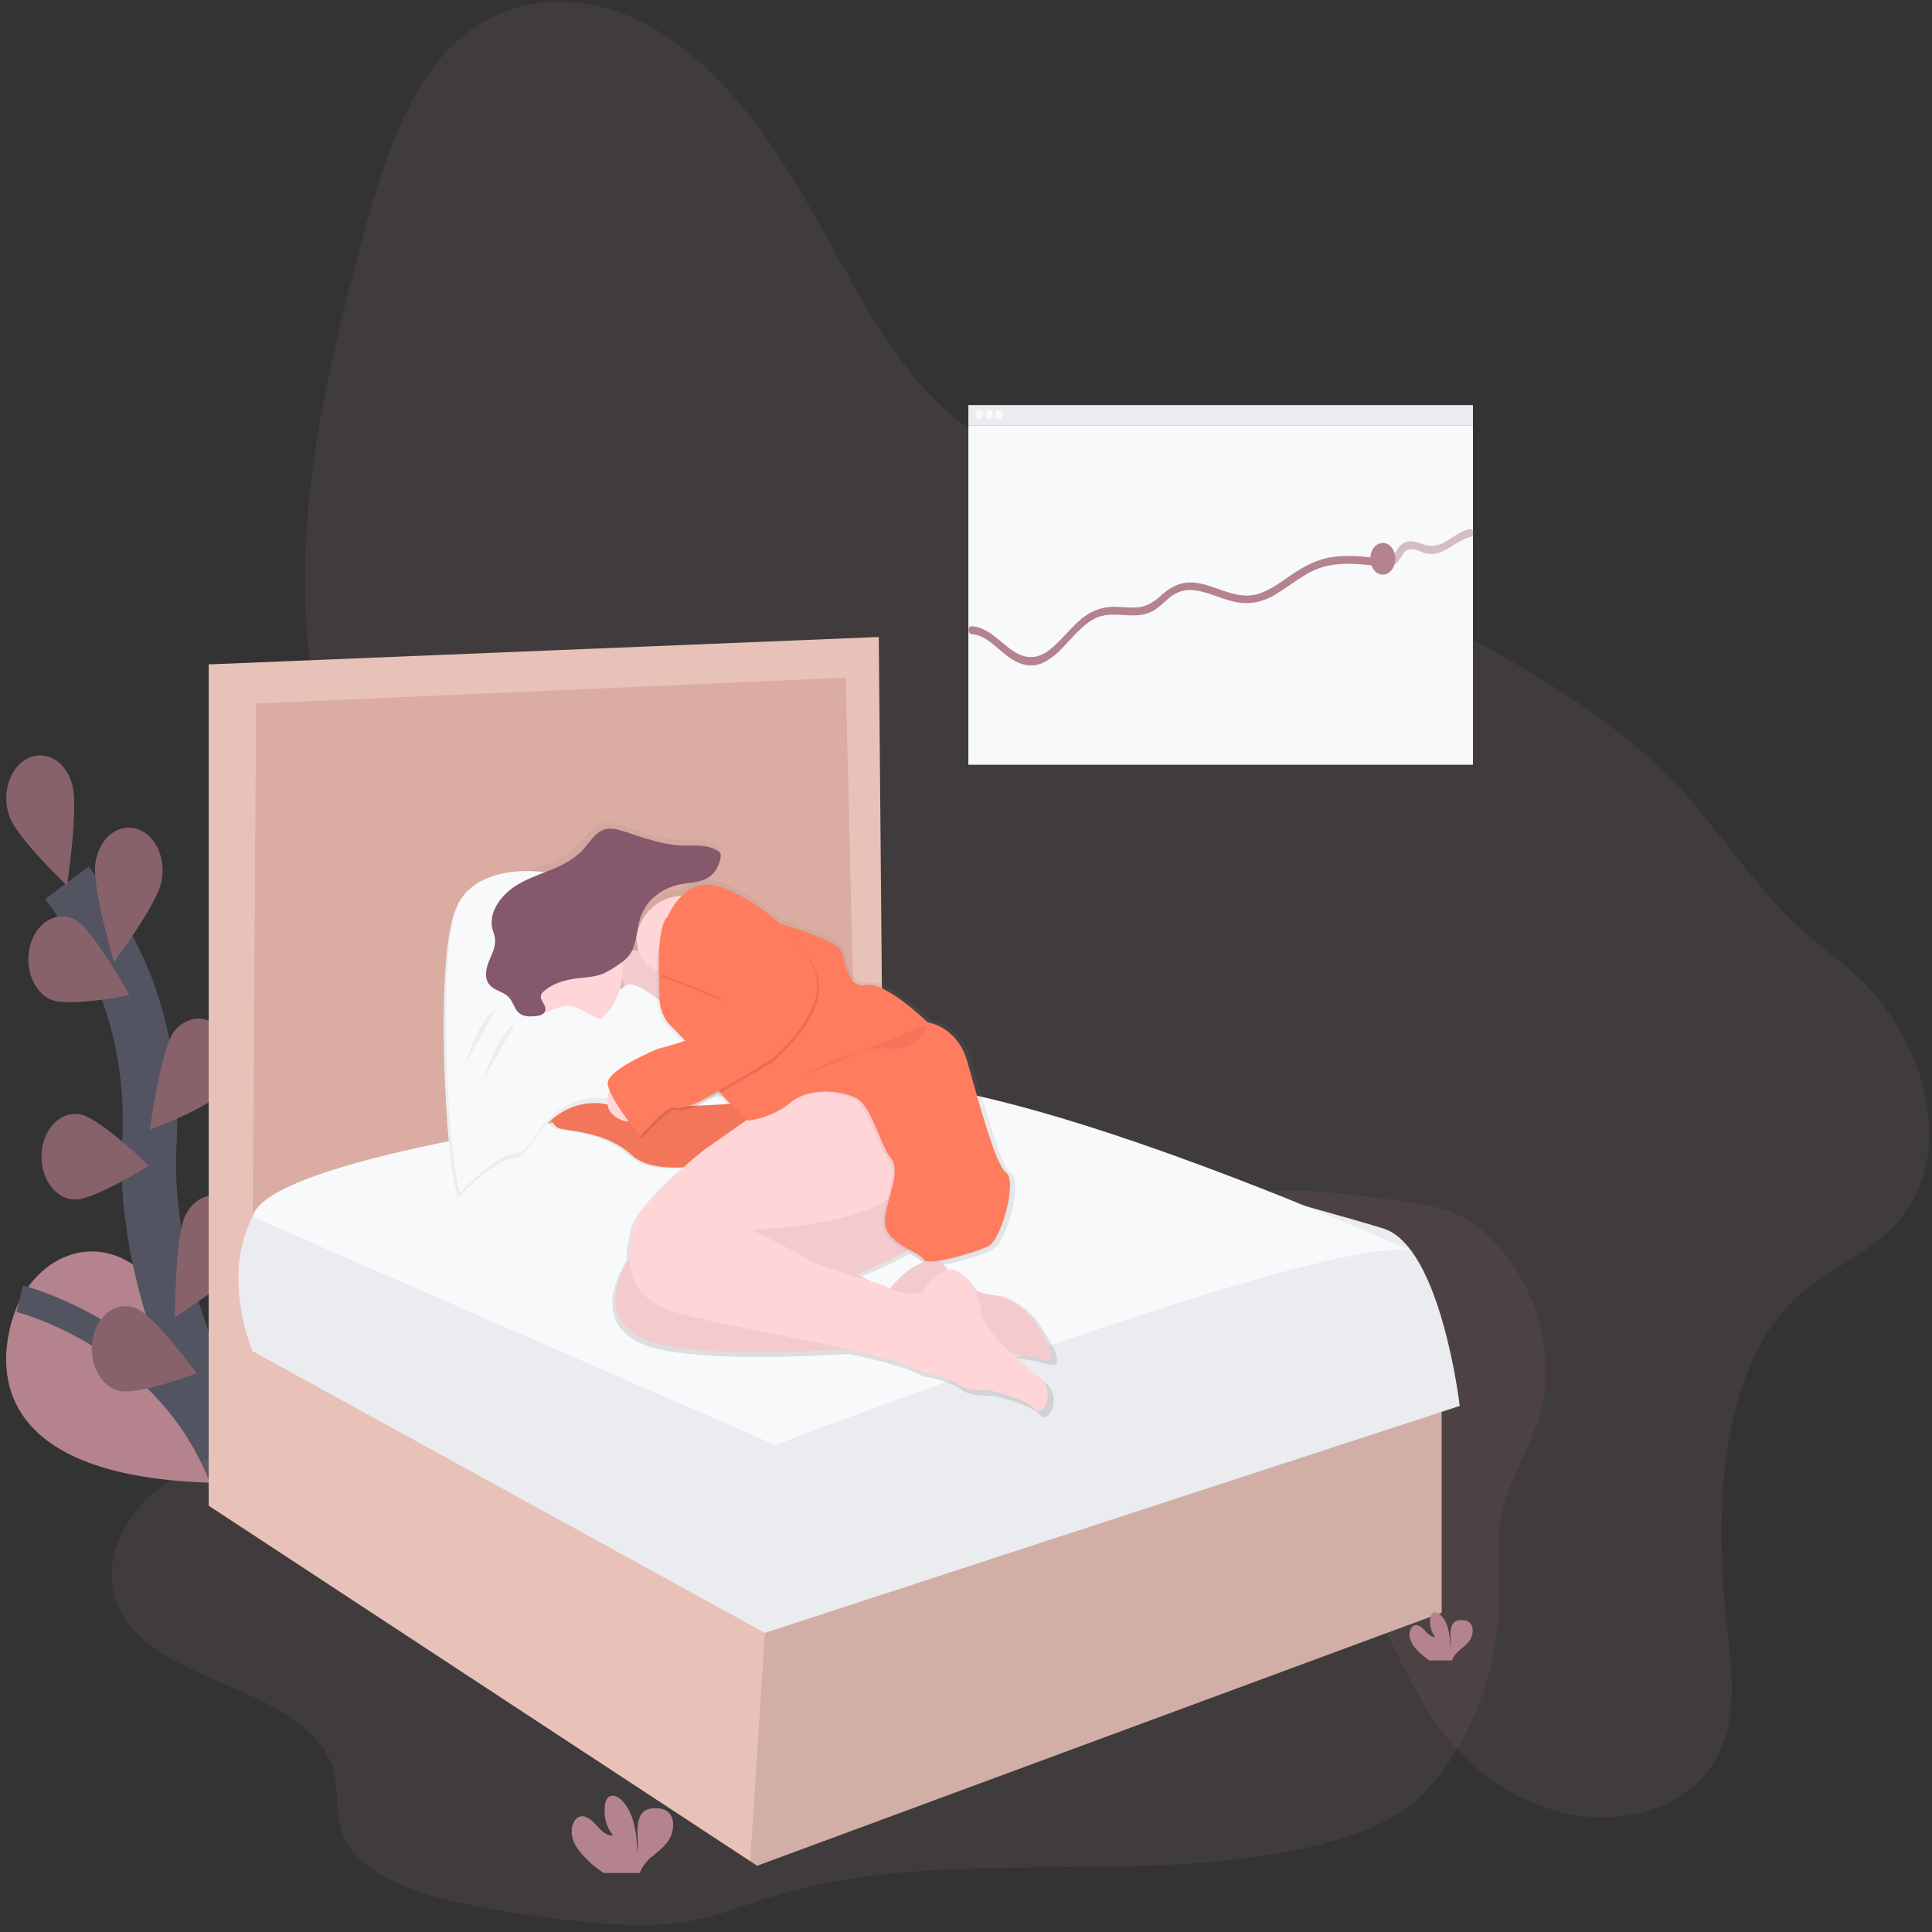 <svg width="71" height="71" viewBox="0 0 71 71" fill="none" xmlns="http://www.w3.org/2000/svg">
<rect x="0" y="0" width="71" height="71" fill="#333333" stroke="none"/>
<g id="undraw_sleep_analysis_o-5-f9 1" clip-path="url(#clip0_884_1561)">
<path id="Vector" opacity="0.1" d="M65.989 47.715C63.227 50.311 62.989 55.412 63.463 59.726C63.622 61.17 63.822 62.709 63.34 64.033C62.751 65.652 61.288 66.481 59.89 66.707C57.342 67.118 54.663 65.89 52.914 63.51C51.402 61.453 50.6 58.677 49.043 56.675C46.435 53.325 42.313 52.833 38.614 53.254C35.996 53.55 33.085 54.106 30.971 52.129C29.485 50.738 28.765 48.348 28.591 46.019C28.509 44.893 28.525 43.713 28.123 42.706C27.884 42.107 27.509 41.611 27.112 41.166C23.486 37.096 17.891 36.682 14.447 32.368C12.121 29.454 11.159 25.134 11.211 20.993C11.264 16.853 12.227 12.822 13.284 8.897C14.033 6.11 14.935 3.17 16.837 1.475C18.843 -0.318 21.627 -0.286 23.881 0.962C26.135 2.211 27.928 4.51 29.405 7C31.251 10.113 32.805 13.734 35.479 15.656C37.303 16.97 39.434 17.326 41.479 17.901C44.897 18.859 48.178 20.468 51.429 22.113C54.541 23.688 57.667 25.317 60.444 27.696C62.41 29.377 63.781 31.672 65.572 33.563C66.74 34.796 68.148 35.509 69.198 36.928C70.493 38.677 71.466 41.279 70.536 43.611C69.653 45.827 67.454 46.336 65.989 47.715Z" fill="#B5838D"/>
<path id="Vector_2" d="M54.13 14.887H35.587V15.645H54.13V14.887Z" fill="#EBECF0"/>
<path id="Vector_3" d="M54.13 15.645H35.587V28.104H54.13V15.645Z" fill="#F8F9FA"/>
<path id="Vector_4" opacity="0.5" d="M54.006 19.441C53.72 19.506 53.471 19.686 53.217 19.849C52.883 20.064 52.62 20.119 52.253 19.986C52.024 19.901 51.766 19.828 51.544 19.978C51.263 20.167 51.231 20.671 50.821 20.512C50.679 20.457 50.62 20.738 50.76 20.793C50.879 20.842 51.007 20.846 51.128 20.804C51.249 20.762 51.357 20.675 51.439 20.555C51.564 20.37 51.616 20.189 51.84 20.182C52.015 20.177 52.179 20.267 52.346 20.321C53.007 20.525 53.454 19.861 54.067 19.722C54.212 19.688 54.15 19.408 54.006 19.441Z" fill="#B5838D"/>
<path id="Vector_5" d="M50.808 20.539C50.175 20.454 49.537 20.377 48.902 20.481C48.327 20.576 47.833 20.864 47.328 21.215C46.823 21.566 46.331 21.916 45.749 21.886C45.166 21.857 44.638 21.548 44.077 21.436C43.538 21.331 43.113 21.483 42.673 21.88C42.415 22.114 42.163 22.283 41.84 22.317C41.556 22.346 41.27 22.305 40.984 22.301C40.501 22.282 40.027 22.469 39.638 22.831C39.267 23.17 38.946 23.593 38.555 23.893C38.054 24.278 37.581 24.203 37.093 23.825C36.653 23.487 36.248 23.044 35.708 23.015C35.56 23.006 35.56 23.298 35.708 23.306C36.219 23.334 36.611 23.804 37.03 24.118C37.403 24.396 37.816 24.55 38.244 24.391C39.105 24.07 39.586 22.884 40.475 22.64C41.057 22.481 41.667 22.749 42.242 22.515C42.495 22.413 42.696 22.208 42.911 22.021C43.141 21.807 43.418 21.689 43.704 21.683C44.272 21.683 44.81 21.993 45.364 22.116C45.871 22.231 46.394 22.139 46.857 21.854C47.446 21.512 47.972 21.021 48.614 20.839C49.334 20.633 50.085 20.734 50.812 20.829C50.957 20.849 50.955 20.558 50.808 20.539Z" fill="#B5838D"/>
<path id="Vector_6" d="M50.818 21.117C51.072 21.117 51.278 20.856 51.278 20.535C51.278 20.213 51.072 19.953 50.818 19.953C50.564 19.953 50.358 20.213 50.358 20.535C50.358 20.856 50.564 21.117 50.818 21.117Z" fill="#B5838D"/>
<path id="Vector_7" d="M35.981 15.411C36.057 15.411 36.118 15.333 36.118 15.237C36.118 15.14 36.057 15.062 35.981 15.062C35.905 15.062 35.843 15.14 35.843 15.237C35.843 15.333 35.905 15.411 35.981 15.411Z" fill="#F8F9FA"/>
<path id="Vector_8" d="M36.348 15.411C36.425 15.411 36.486 15.333 36.486 15.237C36.486 15.14 36.425 15.062 36.348 15.062C36.272 15.062 36.211 15.14 36.211 15.237C36.211 15.333 36.272 15.411 36.348 15.411Z" fill="#F8F9FA"/>
<path id="Vector_9" d="M36.717 15.411C36.793 15.411 36.855 15.333 36.855 15.237C36.855 15.14 36.793 15.062 36.717 15.062C36.641 15.062 36.579 15.14 36.579 15.237C36.579 15.333 36.641 15.411 36.717 15.411Z" fill="#F8F9FA"/>
<path id="Vector_10" d="M0.701 47.838C0.701 47.838 -2.613 54.389 8.251 54.501C8.251 54.501 8.411 48.801 4.86 46.453C4.169 45.995 3.37 45.872 2.613 46.109C1.856 46.347 1.194 46.927 0.752 47.741L0.701 47.838Z" fill="#B5838D"/>
<path id="Vector_11" d="M0.726 47.728C0.726 47.728 6.29 49.115 8.251 54.501" stroke="#535461" stroke-miterlimit="10"/>
<path id="Vector_12" d="M8.736 53.62C8.736 53.62 5.164 47.778 5.49 42.019C5.624 39.602 5.175 37.188 4.139 35.149C3.646 34.184 3.084 33.278 2.46 32.442" stroke="#535461" stroke-width="2" stroke-miterlimit="10"/>
<path id="Vector_13" d="M2.647 28.813C2.897 29.621 2.463 32.539 2.463 32.539C2.463 32.539 0.582 30.763 0.333 29.955C0.267 29.761 0.233 29.552 0.232 29.341C0.231 29.13 0.264 28.921 0.329 28.727C0.393 28.532 0.488 28.356 0.607 28.209C0.727 28.061 0.868 27.946 1.023 27.869C1.179 27.793 1.345 27.756 1.511 27.763C1.678 27.769 1.842 27.817 1.994 27.905C2.145 27.993 2.281 28.119 2.393 28.275C2.506 28.431 2.592 28.614 2.647 28.813V28.813Z" fill="#B5838D"/>
<path id="Vector_14" d="M5.943 32.347C5.806 33.198 4.188 35.348 4.188 35.348C4.188 35.348 3.371 32.565 3.509 31.711C3.538 31.504 3.599 31.307 3.69 31.131C3.78 30.955 3.897 30.804 4.035 30.686C4.172 30.569 4.326 30.487 4.489 30.446C4.652 30.405 4.819 30.406 4.982 30.448C5.144 30.49 5.298 30.573 5.435 30.692C5.572 30.81 5.688 30.962 5.778 31.139C5.867 31.316 5.928 31.513 5.956 31.72C5.985 31.926 5.98 32.138 5.943 32.343L5.943 32.347Z" fill="#B5838D"/>
<path id="Vector_15" d="M8.222 40.044C7.763 40.691 5.51 41.514 5.51 41.514C5.51 41.514 5.915 38.59 6.373 37.943C6.594 37.639 6.901 37.458 7.228 37.439C7.554 37.419 7.873 37.563 8.116 37.84C8.359 38.116 8.507 38.502 8.527 38.915C8.546 39.327 8.437 39.733 8.222 40.044V40.044Z" fill="#B5838D"/>
<path id="Vector_16" d="M8.909 46.361C8.543 47.096 6.431 48.391 6.431 48.391C6.431 48.391 6.44 45.423 6.806 44.688C6.891 44.508 7.004 44.352 7.137 44.229C7.27 44.105 7.422 44.017 7.583 43.968C7.744 43.92 7.911 43.912 8.074 43.947C8.237 43.981 8.393 44.056 8.533 44.167C8.673 44.279 8.794 44.424 8.889 44.596C8.984 44.767 9.051 44.96 9.086 45.165C9.121 45.369 9.123 45.581 9.093 45.786C9.062 45.992 9 46.188 8.909 46.363V46.361Z" fill="#B5838D"/>
<path id="Vector_17" d="M1.804 36.705C2.436 37.043 4.753 36.571 4.753 36.571C4.753 36.571 3.403 34.142 2.771 33.803C2.62 33.723 2.459 33.681 2.295 33.68C2.132 33.678 1.97 33.718 1.819 33.796C1.667 33.873 1.53 33.988 1.413 34.134C1.297 34.279 1.204 34.452 1.141 34.642C1.077 34.833 1.044 35.037 1.043 35.244C1.042 35.451 1.073 35.656 1.135 35.847C1.196 36.039 1.287 36.213 1.402 36.36C1.517 36.508 1.653 36.625 1.804 36.705V36.705Z" fill="#B5838D"/>
<path id="Vector_18" d="M2.684 44.079C3.367 44.163 5.465 42.834 5.465 42.834C5.465 42.834 3.602 41.031 2.919 40.948C2.754 40.922 2.587 40.939 2.428 40.997C2.268 41.054 2.119 41.152 1.99 41.284C1.86 41.415 1.753 41.578 1.675 41.763C1.596 41.948 1.547 42.151 1.531 42.36C1.516 42.569 1.533 42.78 1.583 42.98C1.633 43.181 1.714 43.366 1.821 43.526C1.929 43.687 2.06 43.818 2.208 43.913C2.356 44.007 2.518 44.063 2.684 44.078V44.079Z" fill="#B5838D"/>
<path id="Vector_19" d="M4.314 51.096C4.977 51.324 7.222 50.464 7.222 50.464C7.222 50.464 5.627 48.288 4.964 48.061C4.805 48.003 4.639 47.985 4.475 48.008C4.311 48.032 4.152 48.097 4.008 48.199C3.864 48.302 3.738 48.439 3.636 48.604C3.535 48.769 3.46 48.958 3.417 49.16C3.374 49.361 3.363 49.572 3.384 49.779C3.406 49.986 3.461 50.186 3.544 50.366C3.628 50.547 3.739 50.704 3.871 50.829C4.003 50.955 4.154 51.045 4.314 51.096V51.096Z" fill="#B5838D"/>
<path id="Vector_20" opacity="0.25" d="M2.647 28.813C2.897 29.621 2.463 32.539 2.463 32.539C2.463 32.539 0.582 30.763 0.333 29.955C0.267 29.761 0.233 29.552 0.232 29.341C0.231 29.13 0.264 28.921 0.329 28.727C0.393 28.532 0.488 28.356 0.607 28.209C0.727 28.061 0.868 27.946 1.023 27.869C1.179 27.793 1.345 27.756 1.511 27.763C1.678 27.769 1.842 27.817 1.994 27.905C2.145 27.993 2.281 28.119 2.393 28.275C2.506 28.431 2.592 28.614 2.647 28.813V28.813Z" fill="black"/>
<path id="Vector_21" opacity="0.25" d="M5.943 32.347C5.806 33.198 4.188 35.348 4.188 35.348C4.188 35.348 3.371 32.565 3.509 31.711C3.538 31.504 3.599 31.307 3.69 31.131C3.78 30.955 3.897 30.804 4.035 30.686C4.172 30.569 4.326 30.487 4.489 30.446C4.652 30.405 4.819 30.406 4.982 30.448C5.144 30.49 5.298 30.573 5.435 30.692C5.572 30.81 5.688 30.962 5.778 31.139C5.867 31.316 5.928 31.513 5.956 31.72C5.985 31.926 5.98 32.138 5.943 32.343L5.943 32.347Z" fill="black"/>
<path id="Vector_22" opacity="0.25" d="M8.222 40.044C7.763 40.691 5.51 41.514 5.51 41.514C5.51 41.514 5.915 38.59 6.373 37.943C6.594 37.639 6.901 37.458 7.228 37.439C7.554 37.419 7.873 37.563 8.116 37.84C8.359 38.116 8.507 38.502 8.527 38.915C8.546 39.327 8.437 39.733 8.222 40.044V40.044Z" fill="black"/>
<path id="Vector_23" opacity="0.25" d="M8.909 46.361C8.543 47.096 6.431 48.391 6.431 48.391C6.431 48.391 6.44 45.423 6.806 44.688C6.891 44.508 7.004 44.352 7.137 44.229C7.27 44.105 7.422 44.017 7.583 43.968C7.744 43.92 7.911 43.912 8.074 43.947C8.237 43.981 8.393 44.056 8.533 44.167C8.673 44.279 8.794 44.424 8.889 44.596C8.984 44.767 9.051 44.96 9.086 45.165C9.121 45.369 9.123 45.581 9.093 45.786C9.062 45.992 9 46.188 8.909 46.363V46.361Z" fill="black"/>
<path id="Vector_24" opacity="0.25" d="M1.804 36.705C2.436 37.043 4.753 36.571 4.753 36.571C4.753 36.571 3.403 34.142 2.771 33.803C2.62 33.723 2.459 33.681 2.295 33.68C2.132 33.678 1.97 33.718 1.819 33.796C1.667 33.873 1.53 33.988 1.413 34.134C1.297 34.279 1.204 34.452 1.141 34.642C1.077 34.833 1.044 35.037 1.043 35.244C1.042 35.451 1.073 35.656 1.135 35.847C1.196 36.039 1.287 36.213 1.402 36.36C1.517 36.508 1.653 36.625 1.804 36.705V36.705Z" fill="black"/>
<path id="Vector_25" opacity="0.25" d="M2.684 44.079C3.367 44.163 5.465 42.834 5.465 42.834C5.465 42.834 3.602 41.031 2.919 40.948C2.754 40.922 2.587 40.939 2.428 40.997C2.268 41.054 2.119 41.152 1.99 41.284C1.86 41.415 1.753 41.578 1.675 41.763C1.596 41.948 1.547 42.151 1.531 42.36C1.516 42.569 1.533 42.78 1.583 42.98C1.633 43.181 1.714 43.366 1.821 43.526C1.929 43.687 2.06 43.818 2.208 43.913C2.356 44.007 2.518 44.063 2.684 44.078V44.079Z" fill="black"/>
<path id="Vector_26" opacity="0.25" d="M4.314 51.096C4.977 51.324 7.222 50.464 7.222 50.464C7.222 50.464 5.627 48.288 4.964 48.061C4.805 48.003 4.639 47.985 4.475 48.008C4.311 48.032 4.152 48.097 4.008 48.199C3.864 48.302 3.738 48.439 3.636 48.604C3.535 48.769 3.46 48.958 3.417 49.16C3.374 49.361 3.363 49.572 3.384 49.779C3.406 49.986 3.461 50.186 3.544 50.366C3.628 50.547 3.739 50.704 3.871 50.829C4.003 50.955 4.154 51.045 4.314 51.096V51.096Z" fill="black"/>
<path id="Vector_27" opacity="0.1" d="M31.212 42.404C29.942 42.368 28.577 42.449 27.568 43.081C25.696 44.249 25.948 46.621 24.727 48.266C23.696 49.655 21.726 50.376 19.815 50.837C16.703 51.587 13.438 51.868 10.347 52.674C8.524 53.149 6.715 53.84 5.467 55.023C4.218 56.206 3.658 57.969 4.502 59.368C5.283 60.662 7.003 61.354 8.569 62.024C10.136 62.694 11.795 63.572 12.231 64.969C12.474 65.746 12.293 66.585 12.576 67.352C13.135 68.866 15.229 69.581 17.109 69.968C18.611 70.276 20.138 70.504 21.677 70.644C22.907 70.758 24.164 70.819 25.371 70.596C26.416 70.403 27.383 70.004 28.385 69.697C34.753 67.735 42.076 69.432 48.57 67.771C49.752 67.47 50.914 67.047 51.81 66.356C52.479 65.841 52.974 65.198 53.39 64.532C54.45 62.84 55.031 60.943 55.076 59.04C55.103 57.9 54.943 56.748 55.189 55.624C55.448 54.455 56.139 53.38 56.506 52.231C57.175 50.141 56.707 47.832 55.251 46.024C54.732 45.358 54.095 44.857 53.393 44.562C52.804 44.324 52.147 44.233 51.499 44.14C49.694 43.892 47.865 43.643 46.044 43.783C44.749 43.882 43.48 44.178 42.181 44.231C40.357 44.306 38.928 43.774 37.275 43.274C35.373 42.704 33.233 42.46 31.212 42.404Z" fill="#B5838D"/>
<path id="Vector_28" d="M8.257 25.111V47.736L32.049 41.889L31.594 24.536L8.257 25.111Z" fill="#DBACA2"/>
<path id="Vector_29" d="M52.98 51.787V59.265L27.825 68.565L27.568 68.397L7.67 55.334V24.416L32.295 23.409L32.447 40.57L31.461 40.954L31.082 24.903L9.412 25.854L9.261 49.102L28.127 59.553L28.142 59.549L52.98 51.787Z" fill="#E8C2B8"/>
<path id="Vector_30" opacity="0.1" d="M52.98 51.787V59.265L27.825 68.565L27.568 68.397L28.142 59.548L52.98 51.787Z" fill="black"/>
<path id="Vector_31" d="M22.654 40.929C22.654 40.929 10.474 42.467 9.291 44.694C8.109 46.922 9.281 49.654 9.281 49.654L28.11 60.008L53.644 51.667C53.644 51.667 52.962 45.819 50.841 45.148C48.72 44.477 31.821 39.875 31.821 39.875C31.821 39.875 25.002 39.347 22.654 40.929Z" fill="#EBECF0"/>
<path id="Vector_32" d="M9.28 44.716L28.488 53.105C28.488 53.105 48.975 45.244 51.877 45.984C51.877 45.984 37.546 39.494 31.821 39.776C27.259 40.001 22.482 40.949 22.482 40.949C22.482 40.949 9.811 42.559 9.28 44.716Z" fill="#F8F9FA"/>
<path id="Vector_33" d="M38.833 50.112L38.837 50.104V50.099L38.841 50.09V50.084V50.076V50.07V50.061V50.055V50.044V50.039C38.841 50.034 38.841 50.029 38.841 50.024C38.841 50.018 38.841 50.012 38.841 50.006C38.841 50 38.841 50.006 38.841 50C38.841 49.994 38.841 49.992 38.841 49.987V49.98V49.967V49.959V49.946V49.937V49.924V49.915V49.901V49.893L38.835 49.872L38.829 49.849V49.841L38.823 49.824V49.815L38.818 49.799L38.815 49.788L38.809 49.772L38.805 49.761L38.799 49.745L38.795 49.735L38.788 49.717L38.784 49.708L38.774 49.684L38.762 49.655L38.758 49.645L38.749 49.625L38.745 49.614L38.736 49.596L38.73 49.584L38.722 49.565L38.707 49.537L38.698 49.519L38.692 49.507L38.682 49.486L38.676 49.475L38.663 49.448V49.443L38.646 49.411L38.641 49.402L38.629 49.379L38.622 49.367L38.611 49.347L38.604 49.334L38.593 49.314L38.585 49.3L38.573 49.283L38.566 49.271L38.553 49.249L38.547 49.238L38.53 49.209V49.205L38.511 49.171L38.504 49.159L38.491 49.137L38.482 49.123L38.47 49.102L38.462 49.088L38.45 49.068L38.441 49.054L38.428 49.033L38.419 49.02L38.406 48.998L38.398 48.985L38.382 48.959L38.377 48.951C38.317 48.855 38.254 48.758 38.192 48.665C38.017 48.401 37.802 48.184 37.56 48.025C37.319 47.867 37.054 47.77 36.783 47.74C36.727 47.735 36.669 47.727 36.611 47.718H36.586L36.542 47.71H36.522L36.455 47.698L36.391 47.685L36.369 47.681L36.324 47.67L36.298 47.663L36.257 47.653L36.228 47.646L36.189 47.635L36.16 47.626L36.121 47.614L36.091 47.605L36.053 47.593L36.023 47.582L35.985 47.569C35.784 47.191 35.479 46.856 35.182 46.791C35.101 46.775 35.017 46.78 34.937 46.807L34.923 46.787L34.903 46.758L34.876 46.715L34.859 46.687L34.831 46.637L34.817 46.612C34.803 46.587 34.79 46.561 34.777 46.534C34.738 46.512 34.697 46.495 34.654 46.484C35.246 46.371 35.829 46.197 36.399 45.964C36.426 45.951 36.452 45.934 36.477 45.913L36.489 45.907C36.984 45.679 37.593 43.454 37.165 43.143C36.737 42.832 36.084 40.267 35.701 38.953C35.318 37.64 34.214 37.5 34.214 37.5C34.214 37.5 32.615 35.933 31.894 36.103C31.173 36.274 31.06 34.907 30.993 34.85C30.985 34.842 30.978 34.831 30.973 34.82C30.799 34.476 29.418 34.017 28.672 33.79C27.944 33.122 27.074 32.603 26.372 32.389C26.137 32.309 25.891 32.298 25.652 32.358C25.414 32.419 25.19 32.548 24.997 32.736C23.521 32.831 23.286 34.242 23.286 34.242C23.281 34.434 23.307 34.626 23.363 34.805C23.284 34.806 23.204 34.801 23.125 34.789C23.296 34.431 23.301 33.971 23.429 33.578C23.681 32.799 24.376 32.398 25.033 32.293C25.416 32.232 25.836 32.232 26.138 31.928C26.293 31.771 26.399 31.549 26.437 31.301C26.45 31.248 26.446 31.191 26.427 31.14C26.408 31.108 26.383 31.082 26.354 31.066C25.958 30.799 25.481 30.868 25.032 30.855C24.302 30.835 23.591 30.582 22.885 30.348C22.586 30.249 22.263 30.153 21.974 30.294C21.701 30.426 21.515 30.74 21.297 30.985C20.401 31.985 18.914 31.84 18.117 32.967C17.932 33.228 17.794 33.583 17.861 33.923C17.889 34.061 17.95 34.189 17.969 34.33C18.008 34.61 17.882 34.877 17.776 35.126C17.669 35.376 17.575 35.679 17.675 35.933C17.827 36.32 18.291 36.291 18.531 36.598C18.643 36.741 18.697 36.946 18.813 37.082C19 37.3 19.287 37.283 19.539 37.251C19.639 37.239 19.788 37.205 19.843 37.094C20.038 37.327 20.274 37.499 20.531 37.596C20.788 37.694 21.059 37.715 21.324 37.658C21.588 37.601 21.838 37.466 22.055 37.266C22.271 37.065 22.448 36.804 22.571 36.502C23.116 36.455 23.657 36.641 24.109 37.028C24.177 37.282 24.302 37.505 24.468 37.671C24.626 37.827 24.814 38.019 25.003 38.225C24.524 38.385 24.098 38.487 24.098 38.487C24.098 38.487 22.206 39.257 22.206 39.77C22.213 39.862 22.236 39.952 22.273 40.033C22.225 40.16 22.198 40.298 22.193 40.44C21.671 40.328 21.253 40.16 21.038 39.912C21.038 39.912 20.976 39.891 20.881 39.867C20.754 39.661 20.381 39.09 20.159 39.113C20.011 39.128 19.959 39.563 19.94 39.952C19.92 39.974 19.903 39.998 19.889 40.025C19.664 40.452 20.07 41.307 20.34 41.45C20.61 41.593 22.096 41.535 23.11 42.477C23.559 42.894 24.331 42.974 25.049 42.935C24.327 43.58 23.317 44.57 23.177 45.184C23.101 45.51 23.012 45.914 23.018 46.33C22.576 47.068 21.909 48.627 23.56 49.375C24.921 49.99 28.611 49.911 31.241 49.761C32.464 50.034 33.474 50.309 33.898 50.572C33.898 50.572 34.912 50.741 35.318 51.056C35.723 51.372 36.466 51.285 36.466 51.285C36.466 51.285 37.907 51.599 38.223 51.997C38.538 52.395 39.079 51.313 38.404 50.8C38.14 50.6 37.748 50.272 37.367 49.911C37.856 49.984 38.287 50.063 38.561 50.145L38.589 50.152H38.597H38.615H38.625H38.639H38.649H38.663H38.73H38.747H38.752H38.763H38.769H38.778H38.783H38.791H38.797L38.804 50.148H38.809L38.815 50.142H38.819L38.827 50.133L38.833 50.112ZM32.611 47.38C32.611 47.38 32.421 47.325 32.137 47.241L31.574 46.953C31.574 46.953 32.535 46.571 33.425 46.084C33.68 46.225 33.904 46.338 33.96 46.44C33.984 46.474 34.017 46.496 34.053 46.502C33.718 46.607 33.289 46.877 32.786 47.499C32.725 47.466 32.666 47.426 32.611 47.38V47.38ZM25.809 40.511L26.364 40.185C26.485 40.315 26.615 40.439 26.742 40.559C26.437 40.582 26.027 40.607 25.564 40.623C25.706 40.563 25.809 40.511 25.809 40.511Z" fill="url(#paint0_linear_884_1561)"/>
<path id="Vector_34" d="M21.075 39.967C21.075 39.967 20.59 39.133 20.326 39.158C20.061 39.183 20.105 40.581 20.105 40.581L21.075 39.967Z" fill="#FFD5D8"/>
<path id="Vector_35" d="M27.315 40.525C27.315 40.525 22.155 41.055 21.185 39.939C21.185 39.939 20.282 39.632 20.061 40.05C19.84 40.469 20.237 41.306 20.502 41.445C20.767 41.585 22.222 41.53 23.214 42.449C24.206 43.369 26.808 42.619 26.808 42.619L27.889 42.088L27.315 40.525Z" fill="#FF7C5E"/>
<path id="Vector_36" opacity="0.05" d="M27.315 40.525C27.315 40.525 22.155 41.055 21.185 39.939C21.185 39.939 20.282 39.632 20.061 40.05C19.84 40.469 20.237 41.306 20.502 41.445C20.767 41.585 22.222 41.53 23.214 42.449C24.206 43.369 26.808 42.619 26.808 42.619L27.889 42.088L27.315 40.525Z" fill="black"/>
<path id="Vector_37" d="M34.702 43.65C34.702 43.65 33.599 42.646 31.328 43.904C29.057 45.161 23.391 45.829 23.391 45.829C23.391 45.829 21.495 48.228 23.658 49.205C25.822 50.182 33.977 49.374 33.977 49.374C33.977 49.374 37.306 49.653 38.343 49.96C38.97 50.146 38.476 49.248 37.985 48.51C37.813 48.252 37.603 48.039 37.366 47.884C37.13 47.728 36.871 47.634 36.605 47.605C35.954 47.535 35.051 47.276 34.638 46.417C34.638 46.417 33.844 45.914 32.653 47.421L31.505 46.83C31.505 46.83 34.658 45.575 34.768 44.738C34.878 43.9 34.702 43.65 34.702 43.65Z" fill="#FFD5D8"/>
<path id="Vector_38" opacity="0.05" d="M34.702 43.65C34.702 43.65 33.599 42.646 31.328 43.904C29.057 45.161 23.391 45.829 23.391 45.829C23.391 45.829 21.495 48.228 23.658 49.205C25.822 50.182 33.977 49.374 33.977 49.374C33.977 49.374 37.306 49.653 38.343 49.96C38.892 50.123 38.58 49.453 38.166 48.791C37.96 48.459 37.703 48.181 37.412 47.975C37.121 47.769 36.8 47.637 36.468 47.588C35.833 47.497 35.023 47.217 34.638 46.417C34.638 46.417 33.845 45.914 32.654 47.421L31.505 46.83C31.505 46.83 34.658 45.575 34.768 44.738C34.878 43.9 34.702 43.65 34.702 43.65Z" fill="black"/>
<path id="Vector_39" d="M34.724 39.688C34.724 39.688 33.335 36.897 30.05 39.325L25.838 42.286C25.838 42.286 23.498 44.156 23.28 45.104C23.062 46.052 22.728 47.67 25.022 48.284C27.316 48.898 32.652 49.679 33.776 50.377C33.776 50.377 34.768 50.546 35.165 50.852C35.562 51.157 36.29 51.075 36.29 51.075C36.29 51.075 37.701 51.382 38.01 51.773C38.319 52.164 38.848 51.103 38.186 50.601C37.525 50.1 36.026 48.76 36.047 48.233C36.069 47.706 35.54 46.775 35.03 46.661C34.521 46.548 33.862 47.498 33.862 47.498C33.862 47.498 33.024 47.667 32.517 47.244C32.517 47.244 29.915 46.49 29.65 46.268C29.385 46.045 27.577 45.18 27.577 45.18C27.577 45.18 31.856 45.124 33.111 43.673C33.111 43.673 33.597 43.227 33.993 43.366C33.997 43.371 35.959 42.422 34.724 39.688Z" fill="#FFD5D8"/>
<path id="Vector_40" d="M22.221 34.443C22.221 34.443 23.478 35.559 24.448 34.443C25.418 33.327 24.868 37.875 24.868 37.875C24.868 37.875 23.523 35.614 21.517 37.094L22.221 34.443Z" fill="#FFD5D8"/>
<path id="Vector_41" opacity="0.05" d="M22.221 34.443C22.221 34.443 23.478 35.559 24.448 34.443C25.418 33.327 24.868 37.875 24.868 37.875C24.868 37.875 23.523 35.614 21.517 37.094L22.221 34.443Z" fill="black"/>
<path id="Vector_42" d="M16.842 44.013C16.842 44.013 18.165 42.59 18.914 42.562C19.138 42.553 19.396 42.266 19.65 41.867C19.971 41.362 20.394 40.978 20.874 40.754C21.355 40.531 21.874 40.477 22.377 40.598C22.803 40.697 23.328 40.695 23.965 40.495C26.28 39.77 25.134 37.958 25.134 37.958L24.407 37.177C24.407 37.177 23.414 36.312 23.039 36.368C22.664 36.424 21.694 37.679 21.584 37.54C21.474 37.4 20.128 36.145 19.908 35.81C19.687 35.475 17.922 34.387 18.363 34.08C18.805 33.773 21.031 32.629 20.59 32.406C20.148 32.183 17.767 31.848 16.841 33.243C15.915 34.638 16.378 43.203 16.842 44.013Z" fill="#F8F9FA"/>
<path id="Vector_43" opacity="0.05" d="M16.842 44.013C16.842 44.013 18.165 42.59 18.914 42.562C19.138 42.553 19.396 42.266 19.65 41.867C19.971 41.362 20.394 40.978 20.874 40.754C21.355 40.531 21.874 40.477 22.377 40.598C22.803 40.697 23.328 40.695 23.965 40.495C26.28 39.77 25.134 37.958 25.134 37.958L24.407 37.177C24.407 37.177 23.414 36.312 23.039 36.368C22.664 36.424 21.694 37.679 21.584 37.54C21.474 37.4 20.128 36.145 19.908 35.81C19.687 35.475 17.922 34.387 18.363 34.08C18.805 33.773 21.031 32.629 20.59 32.406C20.148 32.183 17.767 31.848 16.841 33.243C15.915 34.638 16.378 43.203 16.842 44.013Z" fill="black"/>
<path id="Vector_44" d="M16.93 43.817C16.93 43.817 18.253 42.394 19.003 42.367C19.226 42.358 19.484 42.071 19.738 41.671C20.058 41.167 20.481 40.783 20.961 40.559C21.441 40.336 21.959 40.281 22.462 40.401C22.888 40.501 23.413 40.499 24.05 40.299C26.365 39.573 25.219 37.761 25.219 37.761L24.491 36.981C24.491 36.981 23.499 36.116 23.124 36.172C22.749 36.228 21.779 37.483 21.669 37.343C21.558 37.204 20.213 35.949 19.993 35.614C19.772 35.279 18.01 34.192 18.45 33.888C18.89 33.584 21.118 32.437 20.677 32.214C20.236 31.991 17.855 31.656 16.929 33.051C16.003 34.446 16.467 43.008 16.93 43.817Z" fill="#F8F9FA"/>
<path id="Vector_45" d="M23.39 34.387C23.39 34.387 23.743 32.267 26.323 33.104C28.903 33.941 30.182 35.754 30.182 35.754L27.842 37.121L24.975 35.894C24.975 35.894 23.369 35.918 23.39 34.387Z" fill="#FFD5D8"/>
<path id="Vector_46" opacity="0.05" d="M28.11 33.857C28.11 33.857 30.59 34.533 30.824 35C30.829 35.011 30.836 35.02 30.844 35.028C30.911 35.084 31.02 36.423 31.726 36.256C32.431 36.088 33.999 37.623 33.999 37.623C33.999 37.623 35.079 37.762 35.454 39.046C35.829 40.329 36.468 42.84 36.887 43.147C37.307 43.453 36.711 45.629 36.226 45.853C35.742 46.078 33.999 46.607 33.845 46.328C33.69 46.049 32.345 45.742 32.434 44.849C32.522 43.957 33.051 43.12 32.634 42.589C32.218 42.059 31.951 40.664 31.333 40.385C30.715 40.105 29.613 40.022 28.952 40.58C28.291 41.138 27.492 41.163 27.492 41.163C27.492 41.163 26.125 40.159 25.904 39.461C25.756 38.991 25.016 38.204 24.549 37.741C24.427 37.62 24.327 37.466 24.257 37.291C24.186 37.115 24.147 36.923 24.141 36.726C24.122 36.038 24.104 35.023 24.162 34.858C24.25 34.605 25.463 33.101 25.463 33.101L28.11 33.857Z" fill="black"/>
<path id="Vector_47" d="M28.198 33.803C28.198 33.803 30.679 34.48 30.913 34.946C30.918 34.957 30.924 34.967 30.932 34.975C30.999 35.031 31.108 36.37 31.814 36.203C32.519 36.035 34.087 37.569 34.087 37.569C34.087 37.569 35.167 37.709 35.542 38.992C35.917 40.276 36.556 42.787 36.976 43.093C37.395 43.399 36.799 45.576 36.314 45.8C35.83 46.024 34.087 46.554 33.933 46.275C33.779 45.995 32.434 45.688 32.522 44.796C32.61 43.904 33.139 43.066 32.722 42.536C32.306 42.005 32.039 40.611 31.421 40.331C30.804 40.052 29.701 39.968 29.04 40.527C28.379 41.085 27.508 41.182 27.508 41.182C27.508 41.182 26.218 40.108 25.997 39.411C25.849 38.941 25.11 38.154 24.643 37.691C24.521 37.57 24.421 37.416 24.35 37.241C24.28 37.066 24.24 36.873 24.235 36.676C24.215 35.988 24.198 34.973 24.255 34.808C24.343 34.555 25.556 33.051 25.556 33.051L28.198 33.803Z" fill="#FF7C5E"/>
<path id="Vector_48" d="M22.486 39.855C22.464 39.883 22.089 40.581 22.53 40.971C22.652 41.084 22.794 41.16 22.943 41.194C23.092 41.227 23.245 41.216 23.39 41.163L22.486 39.855Z" fill="#FFD5D8"/>
<path id="Vector_49" opacity="0.1" d="M24.601 33.773C24.601 33.773 25.197 32.267 26.473 32.657C27.749 33.048 29.604 34.471 30.045 35.894C30.486 37.316 28.374 39.048 28.374 39.048L25.86 40.527C25.86 40.527 25.088 40.917 24.868 40.781C24.647 40.643 23.589 41.84 23.589 41.84C23.589 41.84 22.398 40.389 22.398 39.886C22.398 39.384 24.251 38.625 24.251 38.625C24.251 38.625 26.457 38.095 26.433 37.565C26.433 37.565 26.808 37.007 26.61 36.839C26.411 36.672 24.284 35.877 24.284 35.877C24.284 35.877 24.207 34.108 24.601 33.773Z" fill="black"/>
<path id="Vector_50" d="M24.534 33.689C24.534 33.689 25.13 32.183 26.406 32.574C27.682 32.964 29.537 34.387 29.978 35.81C30.419 37.233 28.307 38.964 28.307 38.964L25.794 40.442C25.794 40.442 25.022 40.833 24.801 40.696C24.581 40.559 23.523 41.755 23.523 41.755C23.523 41.755 22.332 40.304 22.332 39.802C22.332 39.299 24.184 38.541 24.184 38.541C24.184 38.541 26.39 38.01 26.367 37.481C26.367 37.481 26.742 36.922 26.544 36.755C26.345 36.587 24.217 35.792 24.217 35.792C24.217 35.792 24.14 34.024 24.534 33.689Z" fill="#FF7C5E"/>
<path id="Vector_51" opacity="0.1" d="M21.715 36.814C22.073 36.538 22.475 36.37 22.892 36.321C23.013 36.026 22.696 35.704 22.696 35.349C22.696 35.051 22.606 34.938 22.519 34.679C22.203 34.534 22.42 34.163 22.42 34.163L21.715 36.814Z" fill="black"/>
<path id="Vector_52" d="M21.185 37.763C22.123 37.763 22.884 36.801 22.884 35.614C22.884 34.428 22.123 33.466 21.185 33.466C20.248 33.466 19.487 34.428 19.487 35.614C19.487 36.801 20.248 37.763 21.185 37.763Z" fill="#FFD5D8"/>
<path id="Vector_53" d="M19.913 36.496C20.291 36.126 20.785 36.001 21.262 35.947C21.56 35.913 21.864 35.901 22.15 35.786C22.315 35.714 22.474 35.624 22.627 35.519C22.832 35.387 23.043 35.248 23.183 35.017C23.401 34.657 23.394 34.158 23.531 33.737C23.777 32.976 24.458 32.582 25.104 32.48C25.479 32.42 25.889 32.42 26.185 32.123C26.338 31.969 26.442 31.751 26.479 31.509C26.491 31.457 26.487 31.401 26.468 31.352C26.45 31.32 26.425 31.295 26.397 31.279C26.009 31.018 25.542 31.086 25.103 31.073C24.388 31.053 23.692 30.805 23 30.576C22.708 30.478 22.391 30.385 22.109 30.522C21.842 30.652 21.661 30.959 21.446 31.199C20.569 32.178 19.113 32.036 18.333 33.139C18.152 33.393 18.017 33.743 18.083 34.075C18.11 34.211 18.169 34.336 18.188 34.474C18.226 34.748 18.103 35.01 17.999 35.253C17.895 35.497 17.804 35.795 17.901 36.043C18.05 36.422 18.503 36.394 18.738 36.694C18.848 36.834 18.9 37.032 19.015 37.168C19.198 37.381 19.478 37.364 19.725 37.337C19.859 37.321 20.078 37.265 20.04 37.038C20.007 36.835 19.796 36.748 19.913 36.496Z" fill="#85596B"/>
<path id="Vector_54" d="M19.32 37.779C19.32 37.779 20.477 36.68 21.205 37.04C21.932 37.4 22.131 37.598 22.594 37.378C23.057 37.158 23.255 37.825 23.255 37.825L20.37 38.879L19.32 37.779Z" fill="#F8F9FA"/>
<path id="Vector_55" opacity="0.05" d="M17.757 39.702C17.757 39.702 18.287 37.972 18.926 37.637Z" fill="black"/>
<path id="Vector_56" opacity="0.05" d="M17.073 39.144C17.073 39.144 17.603 37.414 18.242 37.079Z" fill="black"/>
<path id="Vector_57" opacity="0.05" d="M29.465 39.562C29.465 39.562 31.337 38.419 32.596 38.53C33.855 38.642 34.073 37.638 34.073 37.638" fill="black"/>
<path id="Vector_58" d="M21.367 68.117C21.211 67.933 21.065 67.717 21.02 67.454C20.974 67.191 21.063 66.874 21.262 66.777C21.485 66.668 21.723 66.861 21.904 67.062C22.084 67.262 22.292 67.485 22.528 67.442C22.406 67.303 22.315 67.126 22.264 66.929C22.212 66.732 22.202 66.521 22.234 66.317C22.245 66.233 22.273 66.154 22.316 66.089C22.439 65.92 22.664 65.993 22.812 66.126C23.28 66.548 23.413 67.355 23.417 68.084C23.464 67.821 23.424 67.547 23.425 67.277C23.427 67.007 23.485 66.708 23.665 66.563C23.777 66.487 23.903 66.449 24.03 66.454C24.242 66.444 24.478 66.471 24.622 66.668C24.802 66.911 24.756 67.32 24.599 67.588C24.442 67.856 24.204 68.025 23.986 68.21C23.81 68.342 23.661 68.523 23.548 68.739C23.535 68.769 23.523 68.8 23.515 68.833H22.188C21.89 68.642 21.614 68.401 21.367 68.117V68.117Z" fill="#B5838D"/>
<path id="Vector_59" d="M52.022 60.575C51.918 60.469 51.843 60.325 51.806 60.163C51.778 59.999 51.833 59.802 51.957 59.74C52.095 59.673 52.244 59.794 52.358 59.917C52.472 60.041 52.599 60.18 52.746 60.154C52.67 60.068 52.614 59.958 52.581 59.835C52.55 59.712 52.543 59.581 52.563 59.455C52.57 59.402 52.587 59.353 52.614 59.312C52.691 59.209 52.831 59.253 52.923 59.335C53.216 59.596 53.297 60.097 53.299 60.553C53.329 60.389 53.304 60.218 53.305 60.051C53.305 59.883 53.341 59.697 53.454 59.608C53.523 59.56 53.602 59.537 53.681 59.54C53.815 59.534 53.959 59.551 54.049 59.673C54.161 59.824 54.132 60.078 54.035 60.245C53.937 60.411 53.789 60.516 53.654 60.631C53.544 60.714 53.452 60.826 53.382 60.96C53.373 60.979 53.367 60.998 53.361 61.019H52.532C52.347 60.901 52.175 60.752 52.022 60.575Z" fill="#B5838D"/>
</g>
<defs>
<linearGradient id="paint0_linear_884_1561" x1="28.247" y1="52.083" x2="28.247" y2="30.223" gradientUnits="userSpaceOnUse">
<stop stop-color="#808080" stop-opacity="0.25"/>
<stop offset="0.54" stop-color="#808080" stop-opacity="0.12"/>
<stop offset="1" stop-color="#808080" stop-opacity="0.1"/>
</linearGradient>
<clipPath id="clip0_884_1561">
<rect width="70.679" height="70.679" fill="white" transform="translate(0.225 0.071)"/>
</clipPath>
</defs>
</svg>
